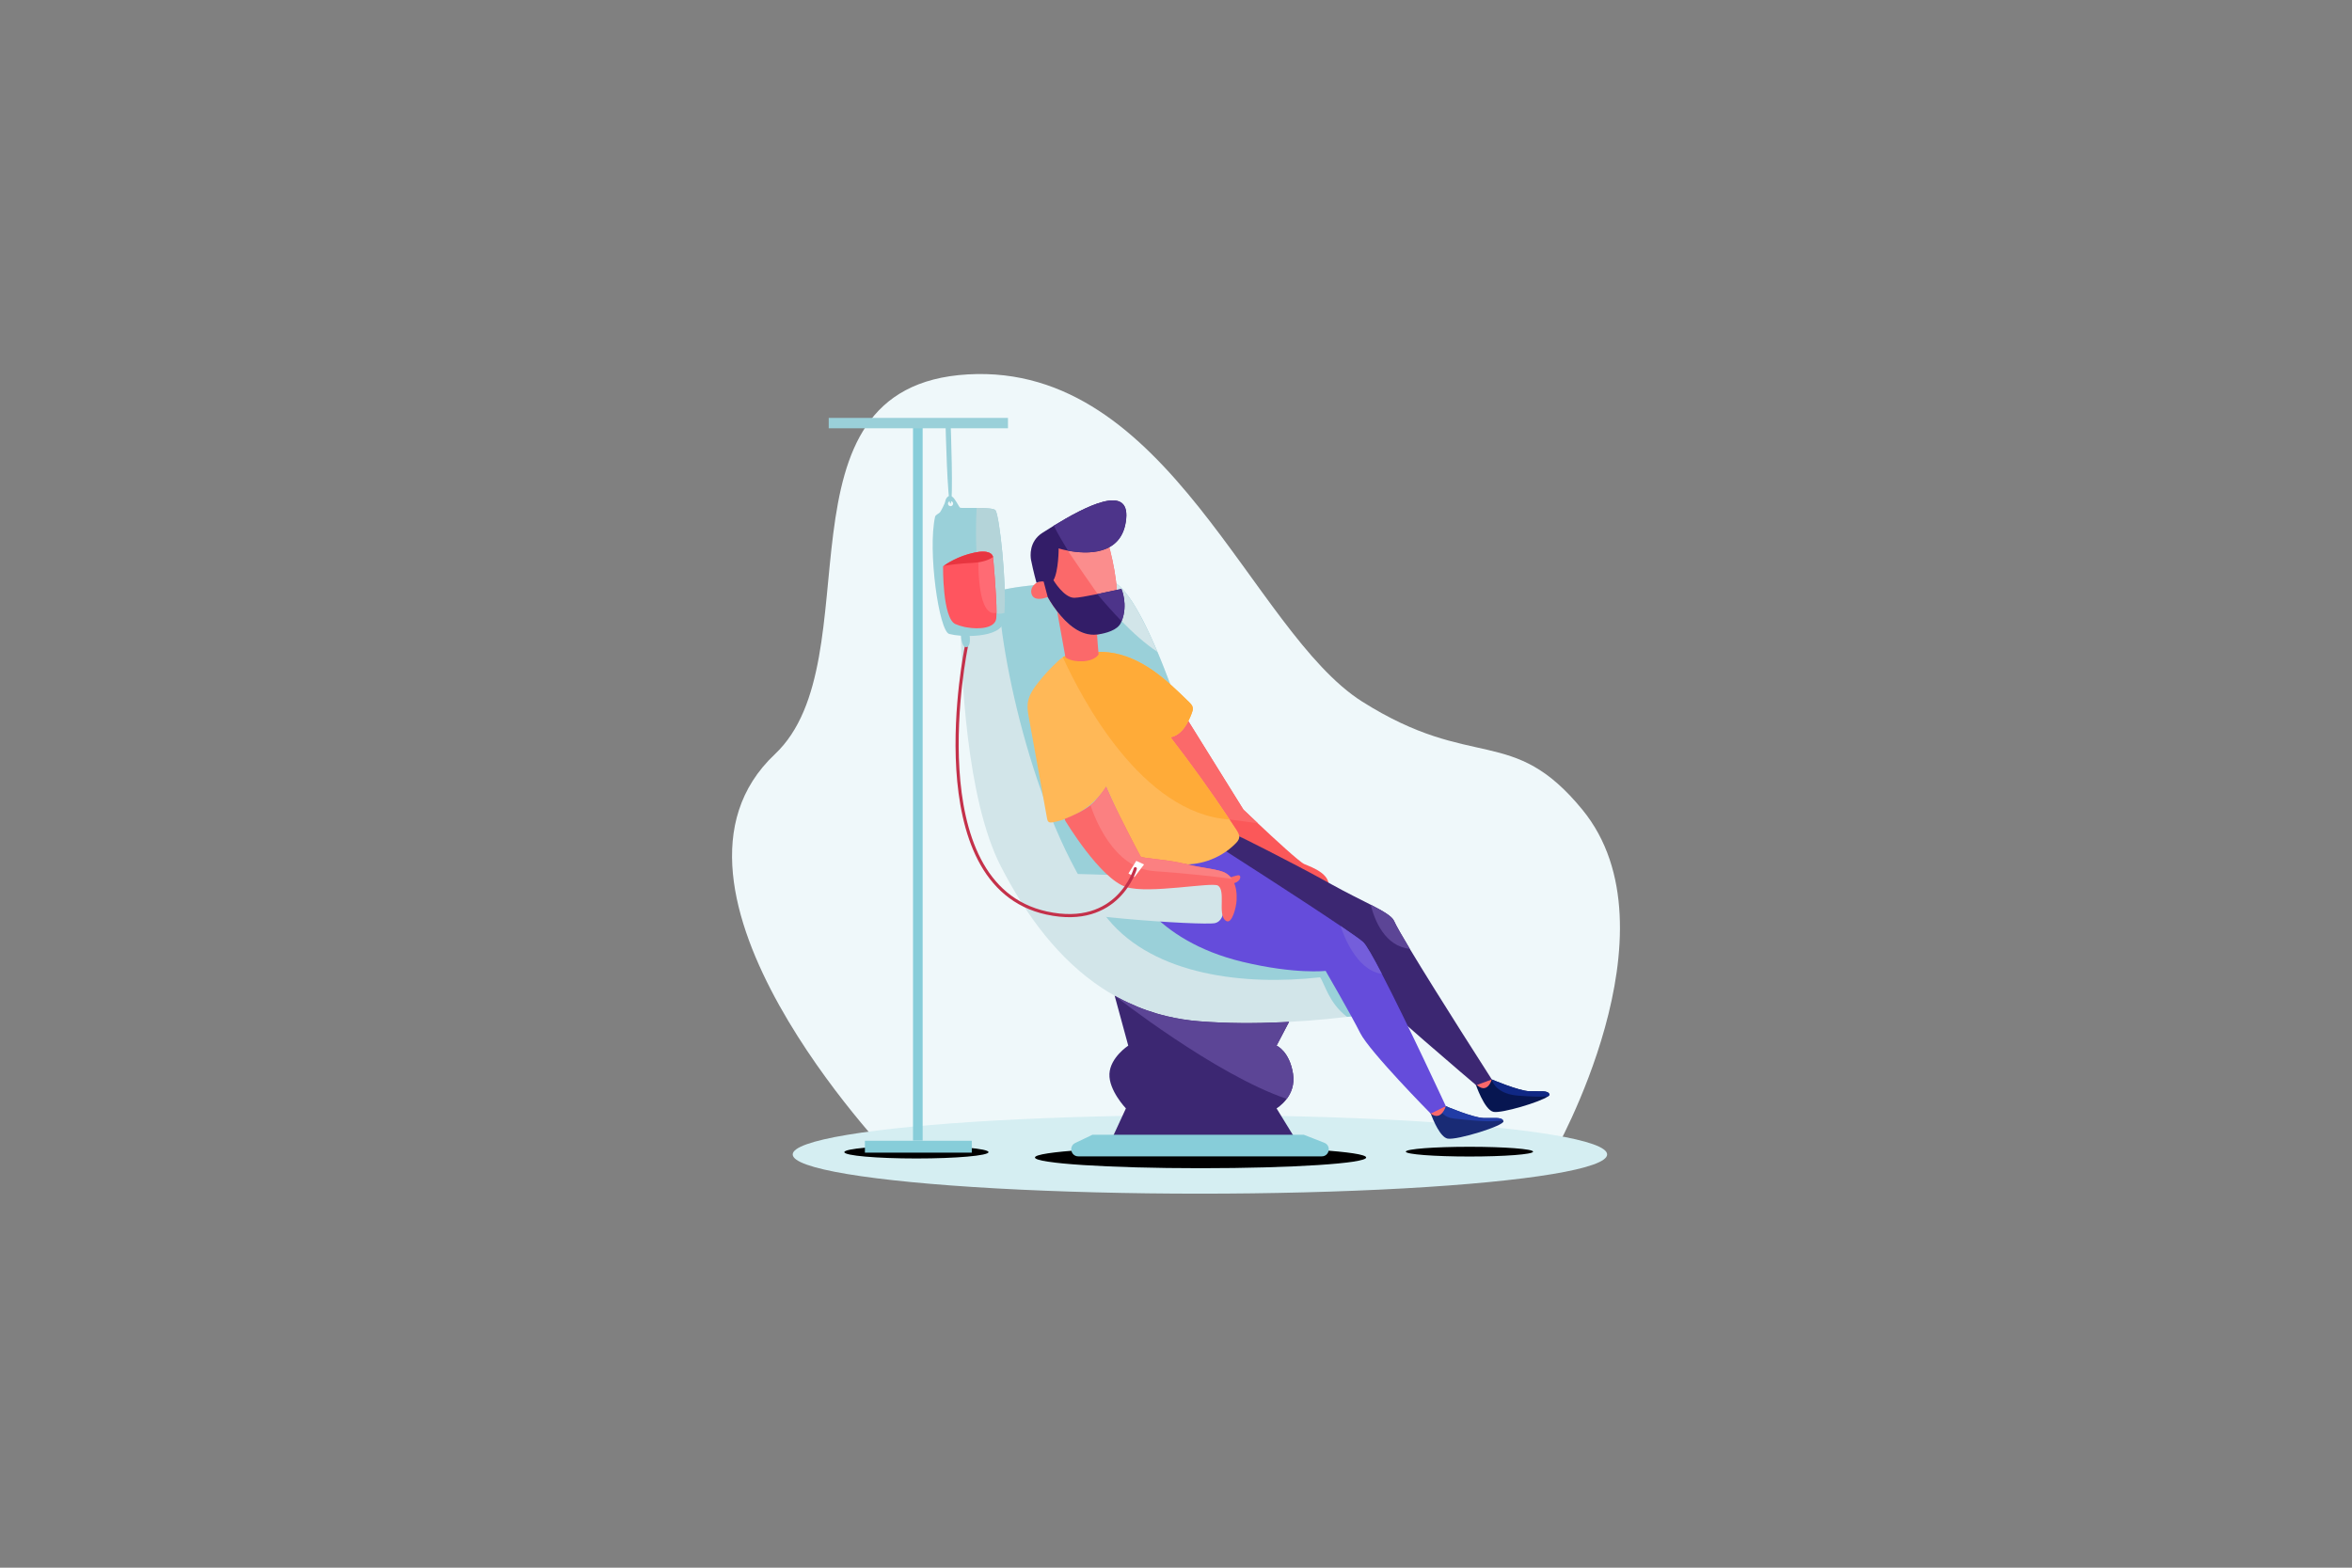 <?xml version="1.0" encoding="iso-8859-1"?>
<!-- Generator: Adobe Illustrator 27.1.0, SVG Export Plug-In . SVG Version: 6.00 Build 0)  -->
<svg version="1.1" xmlns="http://www.w3.org/2000/svg" xmlns:xlink="http://www.w3.org/1999/xlink" x="0px" y="0px"
	 viewBox="0 0 750 500" style="enable-background:new 0 0 750 500;" xml:space="preserve">
<rect x="0" y="0" width="750" height="500" fill="#808080" stroke="none"/>
<g id="BACKGROUND">
</g>
<g id="OBJECTS">
	<g>
		<path style="fill:#EFF8FA;" d="M284.046,368.863c0,0-82.353-85.558-36.968-128.299c31.997-30.133-2.796-117.427,61.509-121.154
			c64.305-3.728,90.4,82.012,125.814,104.379c35.414,22.367,47.841,7.145,70.207,34.482c31.558,38.571-9.32,109.971-9.32,109.971
			L284.046,368.863z"/>
		<ellipse style="fill:#D5EEF2;" cx="382.627" cy="368.198" rx="129.853" ry="12.511"/>
		<g>
			<ellipse cx="382.834" cy="369.174" rx="52.811" ry="3.417"/>
			<g>
				<g>
					<path style="fill:#D2E5E9;" d="M444.944,312.232c-0.471,5.36-1.875,10.141-1.875,10.141s-2.275,0.418-6.186,0.987
						c-2.027,0.293-4.497,0.622-7.315,0.96h-0.009c-1.893,0.222-3.938,0.444-6.115,0.667c-3.786,0.365-7.955,0.693-12.39,0.933
						c-0.142,0.009-0.293,0.018-0.444,0.027c-0.711,0.035-1.431,0.071-2.151,0.107c-8.23,0.373-17.19,0.382-26.024-0.32
						c-3.573-0.275-6.995-0.827-10.292-1.609c-4.435-1.049-8.639-2.542-12.595-4.435c-1.004-0.462-1.991-0.969-2.969-1.493
						c-0.382-0.204-0.764-0.409-1.138-0.622c-1.422-0.8-2.818-1.662-4.177-2.551c-13.43-8.924-23.882-22.647-32.157-38.797
						c-11.057-21.563-12.612-62.11-12.799-77.451c-0.044-4,2.507-7.582,6.32-8.799c1.573-0.498,3.502-1.031,5.84-1.573
						c0.631-0.142,1.289-0.293,1.973-0.436c0.755-0.16,1.564-0.311,2.418-0.453c0.613-0.098,1.262-0.196,1.92-0.293
						c0.107-0.018,0.213-0.036,0.32-0.044c0.844-0.116,1.715-0.222,2.613-0.329c0.898-0.107,1.813-0.205,2.738-0.293
						c0.062-0.009,0.115-0.018,0.178-0.018c0.409-0.035,0.818-0.08,1.227-0.115c1.351-0.116,2.711-0.231,4.071-0.329
						c0.293-0.027,0.587-0.044,0.88-0.062c0.595-0.035,1.182-0.08,1.76-0.115c1.733-0.107,3.431-0.204,5.031-0.276
						c0.533-0.027,1.058-0.053,1.564-0.071c0.507-0.027,1.004-0.045,1.484-0.062h0.009c1.147-0.044,2.213-0.08,3.164-0.116
						c0.32-0.009,0.622-0.018,0.907-0.027c0.151-0.009,0.284-0.009,0.427-0.009c0.204-0.009,0.409-0.018,0.595-0.018
						c1.707-0.044,2.729-0.062,2.729-0.062c0.969,0.373,1.973,1.102,2.995,2.124c0.116,0.107,0.231,0.222,0.338,0.347
						c0.231,0.24,0.462,0.498,0.693,0.764c0.427,0.498,0.853,1.04,1.28,1.627c0.035,0.044,0.071,0.089,0.107,0.142
						c0.231,0.32,0.471,0.658,0.702,1.004c0.035,0.053,0.08,0.116,0.115,0.178c0.151,0.222,0.311,0.462,0.462,0.702
						c0.16,0.24,0.32,0.498,0.48,0.755c0.151,0.24,0.293,0.489,0.444,0.738c0.782,1.289,1.555,2.693,2.338,4.204
						c0.258,0.498,0.516,1.013,0.782,1.538c0.978,1.982,1.964,4.115,2.942,6.355c0.311,0.711,0.622,1.422,0.924,2.151
						c0.009,0.027,0.027,0.053,0.036,0.08c0.231,0.551,0.462,1.111,0.702,1.68l0.347,0.853c0.347,0.853,0.693,1.715,1.04,2.595
						c0.533,1.36,1.067,2.738,1.591,4.142c0.036,0.098,0.08,0.196,0.116,0.293c0.222,0.596,0.444,1.2,0.675,1.804
						c0.436,1.209,0.88,2.418,1.315,3.635c0.187,0.525,0.373,1.058,0.56,1.582c0.027,0.08,0.053,0.16,0.089,0.24
						c0.427,1.218,0.844,2.435,1.262,3.653c0.116,0.338,0.231,0.676,0.347,1.013c0.187,0.569,0.382,1.138,0.578,1.706
						c0.347,1.058,0.693,2.107,1.04,3.146c0.142,0.444,0.293,0.898,0.435,1.333c0.187,0.596,0.382,1.182,0.569,1.769
						c0.178,0.551,0.347,1.093,0.524,1.635c0.098,0.32,0.204,0.64,0.302,0.96c0.364,1.146,0.711,2.275,1.058,3.377
						c0.018,0.071,0.044,0.142,0.062,0.213c0.151,0.48,0.293,0.951,0.444,1.422c0.16,0.542,0.329,1.075,0.489,1.6
						c0.08,0.267,0.16,0.524,0.24,0.782c0.08,0.258,0.151,0.516,0.231,0.773c0.151,0.516,0.302,1.022,0.453,1.52
						c0.027,0.08,0.053,0.16,0.071,0.249c0.098,0.329,0.195,0.658,0.293,0.987c0.489,1.627,0.933,3.155,1.342,4.577
						c0.151,0.507,0.293,1.004,0.427,1.475c0.249,0.862,0.48,1.662,0.684,2.418c0.071,0.231,0.133,0.453,0.196,0.684
						c0.764,2.729,1.28,4.613,1.475,5.342c0.018,0.08,0.036,0.151,0.053,0.195c0.027,0.098,0.035,0.142,0.035,0.142
						s45.134,28.291,52.884,32.673C444.962,300.668,445.433,306.757,444.944,312.232z"/>
					<path style="fill:#9AD0D9;" d="M444.944,312.232c-0.471,5.36-1.875,10.141-1.875,10.141s-2.275,0.418-6.186,0.987
						c-2.027,0.293-4.497,0.622-7.315,0.96h-0.009c-5.822-4.382-7.108-10.528-8.618-12.617
						c-23.963,2.684-52.781-0.555-67.615-18.527c-23.074-27.962-34.921-86.135-34.859-104.773c0.631-0.142,1.289-0.293,1.973-0.436
						c0.755-0.16,1.564-0.311,2.418-0.453c0.613-0.107,1.262-0.205,1.92-0.293c0.107-0.018,0.213-0.036,0.32-0.044
						c0.844-0.116,1.715-0.222,2.613-0.329c0.898-0.107,1.813-0.205,2.738-0.293c0.062-0.009,0.115-0.018,0.178-0.018
						c0.409-0.035,0.818-0.08,1.227-0.115c1.342-0.125,2.711-0.231,4.071-0.329c0.293-0.027,0.587-0.044,0.88-0.062
						c0.595-0.044,1.173-0.08,1.76-0.115c1.733-0.107,3.431-0.204,5.031-0.276c0.533-0.027,1.058-0.053,1.564-0.071
						c0.507-0.027,1.004-0.045,1.484-0.062h0.009c1.147-0.044,2.213-0.08,3.164-0.116c0.32-0.009,0.622-0.018,0.907-0.027
						c0.151-0.009,0.284-0.009,0.427-0.009c0.204-0.009,0.409-0.018,0.595-0.018c1.707-0.044,2.729-0.062,2.729-0.062
						c0.969,0.373,1.973,1.102,2.995,2.124c0.116,0.107,0.231,0.222,0.338,0.347c0.231,0.24,0.462,0.498,0.693,0.764
						c0.427,0.498,0.853,1.04,1.28,1.627c0.035,0.044,0.071,0.089,0.107,0.142c0.231,0.32,0.462,0.658,0.702,1.004
						c0.035,0.053,0.08,0.116,0.115,0.178c0.151,0.222,0.311,0.462,0.462,0.702c0.16,0.24,0.32,0.498,0.48,0.755
						c0.151,0.24,0.293,0.489,0.444,0.738c0.782,1.289,1.555,2.693,2.338,4.204c0.258,0.498,0.516,1.013,0.782,1.538
						c0.978,1.982,1.964,4.115,2.942,6.355c0.311,0.711,0.622,1.422,0.924,2.151c0.009,0.027,0.027,0.053,0.036,0.08
						c0.231,0.551,0.462,1.111,0.702,1.68l0.347,0.853c0.347,0.853,0.693,1.715,1.04,2.595c0.533,1.36,1.067,2.738,1.591,4.142
						c0.036,0.098,0.08,0.196,0.116,0.293c0.222,0.596,0.444,1.2,0.675,1.804c0.436,1.209,0.88,2.418,1.315,3.635
						c0.187,0.525,0.373,1.058,0.56,1.582c0.027,0.08,0.053,0.16,0.089,0.24c0.427,1.218,0.844,2.444,1.262,3.653
						c0.116,0.338,0.231,0.676,0.347,1.013c0.187,0.569,0.382,1.138,0.578,1.706c0.347,1.058,0.693,2.107,1.04,3.146
						c0.142,0.444,0.293,0.898,0.435,1.333c0.187,0.596,0.382,1.182,0.569,1.769c0.178,0.551,0.347,1.093,0.524,1.635
						c0.098,0.32,0.204,0.64,0.302,0.96c0.364,1.146,0.711,2.275,1.058,3.377c0.018,0.071,0.044,0.142,0.062,0.213
						c0.151,0.48,0.293,0.951,0.444,1.422c0.16,0.542,0.329,1.075,0.489,1.6c0.08,0.267,0.16,0.524,0.24,0.782
						c0.071,0.267,0.151,0.525,0.231,0.773c0.151,0.516,0.302,1.022,0.453,1.52c0.027,0.08,0.053,0.16,0.071,0.249
						c0.098,0.329,0.195,0.658,0.293,0.987c0.489,1.627,0.933,3.155,1.342,4.577c0.151,0.507,0.293,1.004,0.427,1.475
						c0.249,0.862,0.48,1.662,0.684,2.418c0.071,0.231,0.133,0.453,0.196,0.684c0.764,2.729,1.28,4.613,1.475,5.342
						c0.018,0.08,0.036,0.142,0.053,0.195c0.027,0.098,0.035,0.142,0.035,0.142s45.134,28.291,52.884,32.673
						C444.962,300.668,445.433,306.757,444.944,312.232z"/>
					<path style="fill:#D2E5E9;" d="M369.071,207.899c-7.635-5.004-15.91-14.212-22.425-22.398c4.604-0.178,7.822-0.231,7.822-0.231
						C358.992,187.029,364.165,196.273,369.071,207.899z"/>
				</g>
				<g>
					<path style="fill:#3C2772;" d="M354.521,363.272l4.506-9.759c0,0-5.511-5.759-5.253-11.012c0.249-5.253,6-9.004,6-9.004
						l-4.337-15.928c0.373,0.213,0.755,0.418,1.138,0.622c0.978,0.524,1.964,1.031,2.969,1.493
						c3.955,1.893,8.159,3.386,12.595,4.435c3.297,0.782,6.719,1.333,10.293,1.609c8.835,0.702,17.794,0.693,26.024,0.32
						c0.72-0.036,1.44-0.071,2.151-0.107c0.151-0.009,0.302-0.018,0.444-0.027l-3.982,7.582c0,0,4.133,1.751,5.253,9.004
						c0.542,3.475-0.64,6.142-2.009,7.982c-1.511,2.009-3.244,3.031-3.244,3.031l5.999,9.759H354.521z"/>
					<path style="fill:#5C4596;" d="M410.312,350.482c-22.834-7.742-54.875-32.913-54.875-32.913
						c0.373,0.213,0.755,0.418,1.138,0.622c0.978,0.524,1.964,1.031,2.969,1.493c3.955,1.893,8.159,3.386,12.595,4.435
						c3.297,0.782,6.719,1.333,10.293,1.609c8.835,0.702,17.794,0.693,26.024,0.32c0.72-0.036,1.44-0.071,2.151-0.107
						c0.151-0.009,0.302-0.018,0.444-0.027l-3.982,7.582c0,0,4.133,1.751,5.253,9.004
						C412.863,345.976,411.681,348.642,410.312,350.482z"/>
				</g>
				<path style="fill:#87CDD9;" d="M421.464,368.81H343.85c-2.395,0-3.129-3.246-0.968-4.277l5.469-2.608h67.412l6.518,2.543
					C424.597,365.371,423.95,368.81,421.464,368.81z"/>
			</g>
			<g>
				<g>
					<path style="fill:#FB5859;" d="M423.218,284.47c0,0.009-0.009,0.009-0.009,0.018c-13.306-8.924-28.362-17.927-28.362-17.927
						c0.409-2.489-23.989-30.984-23.989-30.984s0.018-0.009,0.062-0.027c0.186-0.062,0.48-0.178,0.862-0.4
						c0.809-0.453,2.035-1.369,3.608-3.209c0.116-0.133,0.213-0.258,0.293-0.373c0.391-0.489,0.72-1.013,1.013-1.555
						c0.373-0.684,0.693-1.387,0.96-2.08l18.843,30.291c0,0,1.929,1.849,4.586,4.337c5.235,4.924,13.288,12.354,14.834,13.03
						C418.249,276.595,425.706,279.03,423.218,284.47z"/>
					<path style="fill:#FB696A;" d="M401.086,262.561l-9.004-1.191c0,0-14.31-18.158-20.3-26.22
						c0.809-0.453,2.035-1.369,3.608-3.209c0.116-0.133,0.213-0.258,0.293-0.373c0.391-0.489,0.72-1.013,1.013-1.555
						c0.373-0.684,0.693-1.387,0.96-2.08l18.843,30.291C396.5,258.223,398.429,260.072,401.086,262.561z"/>
				</g>
				<g>
					<g>
						<path style="fill:#071651;" d="M493.647,349.664c-2.498,1.831-14.763,5.466-17.385,4.959c-2.96-0.578-5.751-8.968-5.751-8.968
							l5.093-1.351l0.089-0.027c0,0,8.524,3.635,11.963,3.76c3.44,0.124,5.991-0.4,6.426,1.013
							C494.136,349.211,493.976,349.424,493.647,349.664z"/>
						<path style="fill:#FB696A;" d="M475.697,344.278c0,0-1.427,5.214-5.183,1.377L475.697,344.278z"/>
						<path style="fill:#3C2772;" d="M475.702,344.278l-4.977,1.849c0,0-32.673-27.713-34.148-30.389
							c-1.475-2.684-5.448-10.915-5.448-10.915L374.6,279.315c0,0,15.91-14.185,20.185-12.781c0,0,15.839,7.777,29.855,15.546
							c4.764,2.649,9.057,4.728,12.435,6.462c4.08,2.098,6.817,3.698,7.457,5.173c0.604,1.395,2.471,4.666,5.022,8.906
							C458.477,317.48,475.702,344.278,475.702,344.278z"/>
						<path style="fill:#5C4596;" d="M449.553,302.62c-7.973-0.827-11.235-9.128-12.479-14.079c4.08,2.098,6.817,3.698,7.457,5.173
							C445.136,295.109,447.002,298.38,449.553,302.62z"/>
						<path style="fill:#102885;" d="M493.647,349.664c-2.275,0.213-5.502,0.098-9.537-0.213c-6.16-0.471-7.982-3.662-8.506-5.146
							l0.089-0.027c0,0,8.524,3.635,11.963,3.76c3.44,0.124,5.991-0.4,6.426,1.013C494.136,349.211,493.976,349.424,493.647,349.664
							z"/>
					</g>
					<g>
						<path style="fill:#192B75;" d="M479.426,357.575c0.435,1.413-14.852,6.151-17.821,5.573c-2.32-0.462-4.533-5.724-5.386-7.973
							c-0.231-0.613-0.364-1.004-0.364-1.004l3.164-0.836l2.018-0.533c0,0,8.524,3.635,11.963,3.769
							c3.138,0.107,5.537-0.329,6.266,0.675C479.337,357.335,479.391,357.45,479.426,357.575z"/>
						<path style="fill:#213CA6;" d="M479.266,357.246c-3.378,0.898-11.03,0-15.661-0.498c-3.182-0.347-4.24-2.213-4.586-3.413
							l2.018-0.533c0,0,8.524,3.635,11.963,3.769C476.138,356.677,478.537,356.242,479.266,357.246z"/>
						<path style="fill:#FB696A;" d="M461.038,352.804c0,0-1.375,4.916-4.82,2.373c-0.231-0.614-0.362-1.004-0.362-1.004
							L461.038,352.804z"/>
						<path style="fill:#654CDB;" d="M461.046,352.802l-4.826,2.373c0,0-19.474-19.723-22.478-25.704
							c-3.004-5.982-11.03-19.82-11.03-19.82s-9.661,1.147-26.451-2.871c-28.807-6.879-36.264-25.518-36.264-25.518
							c-3.333-6.266,30.193-10.257,30.193-10.257s24.531,15.679,37.286,24.327c3.697,2.507,6.399,4.417,7.235,5.191
							c0.96,0.889,3.173,4.791,5.928,10.097C448.593,325.898,461.046,352.802,461.046,352.802z"/>
						<path style="fill:#745EDB;" d="M440.639,310.619c-0.107-0.018-0.222-0.036-0.338-0.053
							c-7.884-1.44-11.892-12.328-12.826-15.234c3.697,2.507,6.399,4.417,7.235,5.191
							C435.67,301.411,437.883,305.313,440.639,310.619z"/>
					</g>
				</g>
				<g>
					<path style="fill:#FFB857;" d="M395.158,267.076c0,0.035-0.009,0.071-0.009,0.107c-0.115,0.72-0.622,1.307-1.138,1.831
						c-2.507,2.551-5.662,4.462-9.057,5.564c-1.458,0.48-2.969,0.809-4.489,0.987c-0.987,0.116-2.053,0.178-3.013,0.027
						c-0.987-0.151-1.875-0.471-2.862-0.569c-3.013-0.302-6.026-0.604-9.03-0.907c-0.542-0.053-1.111-0.116-1.573-0.4
						c-0.533-0.338-0.844-0.924-1.129-1.475c-3.6-6.995-6.968-14.106-10.115-21.314c-3.804,5.911-10.159,10.133-17.083,11.35
						c-0.427,0.071-0.915,0.124-1.271-0.133c-0.338-0.249-0.436-0.702-0.507-1.111c-1.929-10.71-3.866-21.411-5.795-32.113
						c-0.276-1.538-0.551-3.111-0.356-4.666c0.311-2.435,1.751-4.568,3.271-6.497c1.92-2.444,4.035-4.737,6.319-6.853
						c0.498-0.471,1.013-0.924,1.591-1.289c0.142-0.098,0.293-0.178,0.453-0.258c0.978-0.489,2.08-0.631,3.164-0.764
						c3.653-0.471,7.342-0.933,11.004-0.524c5.084,0.569,9.866,2.818,14.061,5.733c4.195,2.924,7.884,6.515,11.546,10.088
						c0.533,0.524,1.111,1.111,1.218,1.858c0.089,0.56-0.107,1.12-0.302,1.653c-1.244,3.378-3.271,7.057-6.799,7.75
						c6.577,8.515,12.861,17.261,18.825,26.22c0.729,1.093,1.458,2.195,2.178,3.298C394.74,265.396,395.238,266.214,395.158,267.076
						z"/>
					<path style="fill:#FFAB38;" d="M392.083,261.37c-27.909-1.831-47.098-38.459-53.169-51.756
						c0.142-0.098,0.293-0.178,0.453-0.258c0.978-0.489,2.08-0.631,3.164-0.764c3.653-0.471,7.342-0.933,11.004-0.524
						c5.084,0.569,9.866,2.818,14.061,5.733c4.195,2.924,7.884,6.515,11.546,10.088c0.533,0.524,1.111,1.111,1.218,1.858
						c0.089,0.56-0.107,1.12-0.302,1.653c-1.244,3.378-3.271,7.057-6.799,7.75C379.835,243.665,386.119,252.41,392.083,261.37z"/>
				</g>
				<g>
					<path style="fill:#D2E5E9;" d="M332.175,282.198c0.164-2.106,1.95-3.705,4.061-3.641c9.302,0.281,52.129,0.987,53.122,4.1
						c1.238,3.883,1.864,10.821-1.864,11.753c-3.728,0.932-55.604-2.589-55.604-6.317
						C331.889,286.33,332.028,284.08,332.175,282.198z"/>
					<path style="fill:#FB696A;" d="M392.076,279.939c0,0,2.295-0.836,2.951-0.777c0.854,0.078,0.647,1.89-1.398,2.485
						C391.465,282.277,392.076,279.939,392.076,279.939z"/>
					<path style="fill:#FB696A;" d="M394.331,287.083c-0.124,2.364-1.458,7.537-3.217,6.702c-1.76-0.827-1.547-4.009-1.52-6.24
						c0.027-2.222,0-4.346-1.218-5.093c-1.955-1.209-22.007,2.738-29.26,0.462c-8.31-2.613-19.465-21.225-19.465-21.225
						c-0.062-0.178-0.107-0.347-0.124-0.524c2.711-1.049,5.911-2.533,8.213-4.364c0.533-0.418,1.022-0.862,1.44-1.324
						c1.644-1.813,2.773-3.36,3.529-4.568c0.311,0.72,0.853,1.929,1.529,3.44c0.009,0.009,0.009,0.018,0.009,0.027
						c2.835,6.311,9.421,18.763,9.484,18.807c0.933,0.613,6.648,0.773,12.479,1.964c0.871,0.178,1.76,0.382,2.649,0.596
						c5.155,1.244,9.75,1.449,11.972,2.72c0.853,0.489,1.511,1.129,2,1.849C394.287,282.417,394.42,285.234,394.331,287.083z"/>
					<path style="fill:#FB8081;" d="M392.829,280.31c-4.48-0.622-13.466-1.671-24.807-2.471
						c-13.083-0.916-19.109-17.421-20.283-21.038c0.533-0.418,1.022-0.862,1.44-1.324c1.644-1.813,2.773-3.36,3.529-4.568
						c0.311,0.72,0.853,1.929,1.529,3.44c0.009,0.009,0.009,0.018,0.009,0.027c2.835,6.311,9.421,18.763,9.484,18.807
						c0.933,0.613,6.648,0.773,12.479,1.964c0.871,0.178,1.76,0.382,2.649,0.596c5.155,1.244,9.75,1.449,11.972,2.72
						C391.683,278.95,392.34,279.59,392.829,280.31z"/>
				</g>
				<g>
					<g>
						<path style="fill:#FB696A;" d="M356.214,191.46c-0.089,4.969-1.315,8.773-4.231,10.292c-0.8,0.427-1.733,0.676-2.8,0.729
							c-5.004,0.24-9.359-4-12.088-7.519c-1.893-2.453-3.004-4.551-3.004-4.551s-0.178,0.08-0.48,0.178
							c-1.129,0.382-3.928,1.067-4.648-1.084c-0.711-2.116,1.342-4.24,3.857-4.346c0.702-0.035,1.449,0.098,2.178,0.427
							c0,0-0.462-1.209-0.658-2.871c-0.24-1.955-0.116-4.551,1.564-6.488c1.333-1.538,7.404-4.48,12.195-4.56
							c2.8-0.044,5.155,0.889,5.848,3.662c1.129,4.497,1.929,8.932,2.186,12.87C356.205,189.327,356.241,190.42,356.214,191.46z"/>
						<path style="fill:#FB8D8D;" d="M356.214,191.46c-1.858,1.004-3.449,1.538-3.982,0.951
							c-1.556-1.707-12.426-17.785-12.426-17.785l8.293-2.96c2.8-0.044,5.155,0.889,5.848,3.662
							c1.129,4.497,1.929,8.932,2.186,12.87C356.205,189.327,356.241,190.42,356.214,191.46z"/>
					</g>
					<path style="fill:#FB696A;" d="M350.319,208.721c0,0-1.04,1.973-4.977,2.178c-3.946,0.204-5.591-1.244-5.591-1.244
						s-2.658-14.695-2.659-14.697c0.068,0.369,0.804,1.006,1.061,1.308c0.405,0.475,0.824,0.938,1.259,1.385
						c0.875,0.899,1.815,1.738,2.839,2.465c2.01,1.428,4.371,2.4,6.869,2.357c0.393-0.007,0.594-0.133,0.727,0.202
						c0.069,0.174,0.033,0.467,0.046,0.653c0.045,0.632,0.089,1.263,0.134,1.895C350.091,206.129,350.255,207.814,350.319,208.721z"
						/>
					<g>
						<path style="fill:#331D68;" d="M335.931,185.052c0,0.009,0,0.009,0,0.009s3.315,5.6,6.622,5.6
							c1.191,0,4.151-0.533,7.342-1.182c2.72-0.551,5.599-1.191,7.697-1.644c0.027-0.009,2.204,5.048,0.062,10.284
							c-0.062,0.169-0.133,0.338-0.213,0.507c-1.111,2.391-4.862,3.404-7.564,3.742c-0.018,0.009-0.036,0.009-0.053,0.009
							c-5.324,0.631-9.715-3.52-12.728-7.413c-1.893-2.453-3.004-4.551-3.004-4.551l-1.299-4.937
							c-1.235-0.169-2.278,0.388-2.278,0.388s-1-3.54-1.738-7.273c-0.231-1.209-0.684-5.893,3.626-8.648
							c1.111-0.711,2.338-1.484,3.626-2.275c9.999-6.124,24.105-13.421,23.091-2.284c-1.102,12.097-12.914,11.324-18.559,10.248
							c-1.804-0.347-2.977-0.72-2.977-0.72S337.585,182.145,335.931,185.052z"/>
						<path style="fill:#4D348A;" d="M357.654,198.117c-2.684-2.755-5.306-5.715-7.759-8.639c2.72-0.551,5.599-1.191,7.697-1.644
							C357.618,187.825,359.796,192.882,357.654,198.117z"/>
						<path style="fill:#4D348A;" d="M359.121,165.382c-1.102,12.097-12.914,11.324-18.559,10.248
							c-1.689-2.729-3.306-5.502-4.533-7.964C346.028,161.542,360.134,154.245,359.121,165.382z"/>
					</g>
				</g>
			</g>
			<path d="M488.87,367.31c0,0.858-9.087,1.553-20.296,1.553c-11.209,0-20.296-0.695-20.296-1.553c0-0.858,9.087-1.553,20.296-1.553
				C479.783,365.756,488.87,366.452,488.87,367.31z"/>
		</g>
		<g>
			<path d="M315.215,367.465c0,1.115-10.292,2.019-22.988,2.019c-12.696,0-22.988-0.904-22.988-2.019
				c0-1.115,10.292-2.019,22.988-2.019C304.923,365.446,315.215,366.35,315.215,367.465z"/>
			<g>
				<g>
					
						<rect x="178.372" y="247.946" transform="matrix(-1.836970e-16 1 -1 -1.836970e-16 542.156 -43.192)" style="fill:#87CDD9;" width="228.603" height="3.072"/>
					<rect x="275.799" y="363.84" style="fill:#87CDD9;" width="34.083" height="3.789"/>
					<rect x="264.261" y="133.285" style="fill:#9AD0D9;" width="57.16" height="3.313"/>
				</g>
				<g>
					<polygon style="fill:#FFFFFF;" points="362.331,274.562 359.845,278.577 361.757,279.724 364.816,275.709 					"/>
					<path style="fill:none;stroke:#C4314A;stroke-linecap:round;stroke-miterlimit:10;" d="M308.122,206.392
						c0,0-15.688,75.799,25.629,84.808c22.891,4.991,28.269-14.135,28.269-14.135"/>
					<g>
						<path style="fill:#9AD0D9;" d="M317.444,162.751c-0.436-0.613-3.297-0.738-6.026-0.755c-2.587-0.009-5.066,0.071-5.271-0.08
							c-0.427-0.311-1.44-2.738-2.524-3.52c-1.093-0.773-2.018,0.471-2.178,1.404c-0.151,0.924-1.449,3.271-1.698,3.591
							c-0.249,0.32-1.449,0.853-1.564,1.378c-2.4,10.87,1.244,36.583,4.506,37.428c0.995,0.258,2.311,0.462,3.769,0.569
							c0.027,0.693,0.258,3.662,1.662,3.626c1.52-0.036,1.129-3.271,1.084-3.555c4.053-0.044,8.382-0.853,10.106-2.969
							c0.516-0.622,0.827-2.204,0.987-4.382C321.008,185.843,318.715,164.52,317.444,162.751z M303.108,161.445
							c-0.453,0-0.818-0.365-0.818-0.818c0-0.445,0.364-0.809,0.818-0.809c0.453,0,0.818,0.364,0.818,0.809
							C303.925,161.08,303.561,161.445,303.108,161.445z"/>
						<path style="fill:#B4D4D9;" d="M320.293,195.483c-0.036,0.009-0.071,0.027-0.107,0.036
							c-10.106,3.057-9.093-27.162-8.773-33.526c2.729,0.018,5.591,0.142,6.026,0.756
							C318.711,164.517,321.004,185.84,320.293,195.483z"/>
					</g>
					<g>
						<path style="fill:#FF555F;" d="M317.769,195.439c0,0.693-0.027,1.28-0.071,1.733c-0.311,3.173-5.368,3.671-9.572,2.898
							c-0.196-0.036-0.382-0.071-0.569-0.107c-1.076-0.24-2.08-0.551-2.906-0.924c-4.142-1.867-3.929-18.434-3.929-18.434
							s0.053-0.044,0.169-0.115c0.809-0.587,4.56-3.138,9.768-4.231c0.48-0.098,0.924-0.178,1.333-0.222
							c4.186-0.551,4.622,1.298,4.666,1.626c0.009,0.027,0.009,0.044,0.009,0.044S317.813,189.848,317.769,195.439z"/>
						<path style="fill:#FF6B74;" d="M317.769,195.439c-0.124,0.036-0.249,0.062-0.382,0.08c-5.333,0.729-5.555-13.279-5.395-19.483
							c4.186-0.551,4.622,1.298,4.666,1.626c0.009,0.027,0.009,0.044,0.009,0.044S317.813,189.848,317.769,195.439z"/>
						<path style="fill:#E83540;" d="M316.658,177.663c-1.36,0.951-3.413,1.707-6.515,1.858c-4.124,0.204-7.164,0.595-9.253,0.969
							c0.809-0.587,4.56-3.138,9.768-4.231C316.089,175.112,316.614,177.298,316.658,177.663z"/>
					</g>
					<path style="fill:#9AD0D9;" d="M301.52,135.511c0,0,0.604,25.563,1.583,25.117c0.98-0.446,0.048-25.273,0.048-25.273
						L301.52,135.511z"/>
				</g>
			</g>
		</g>
	</g>
</g>
<g id="DESIGNED_BY_FREEPIK">
</g>
</svg>
